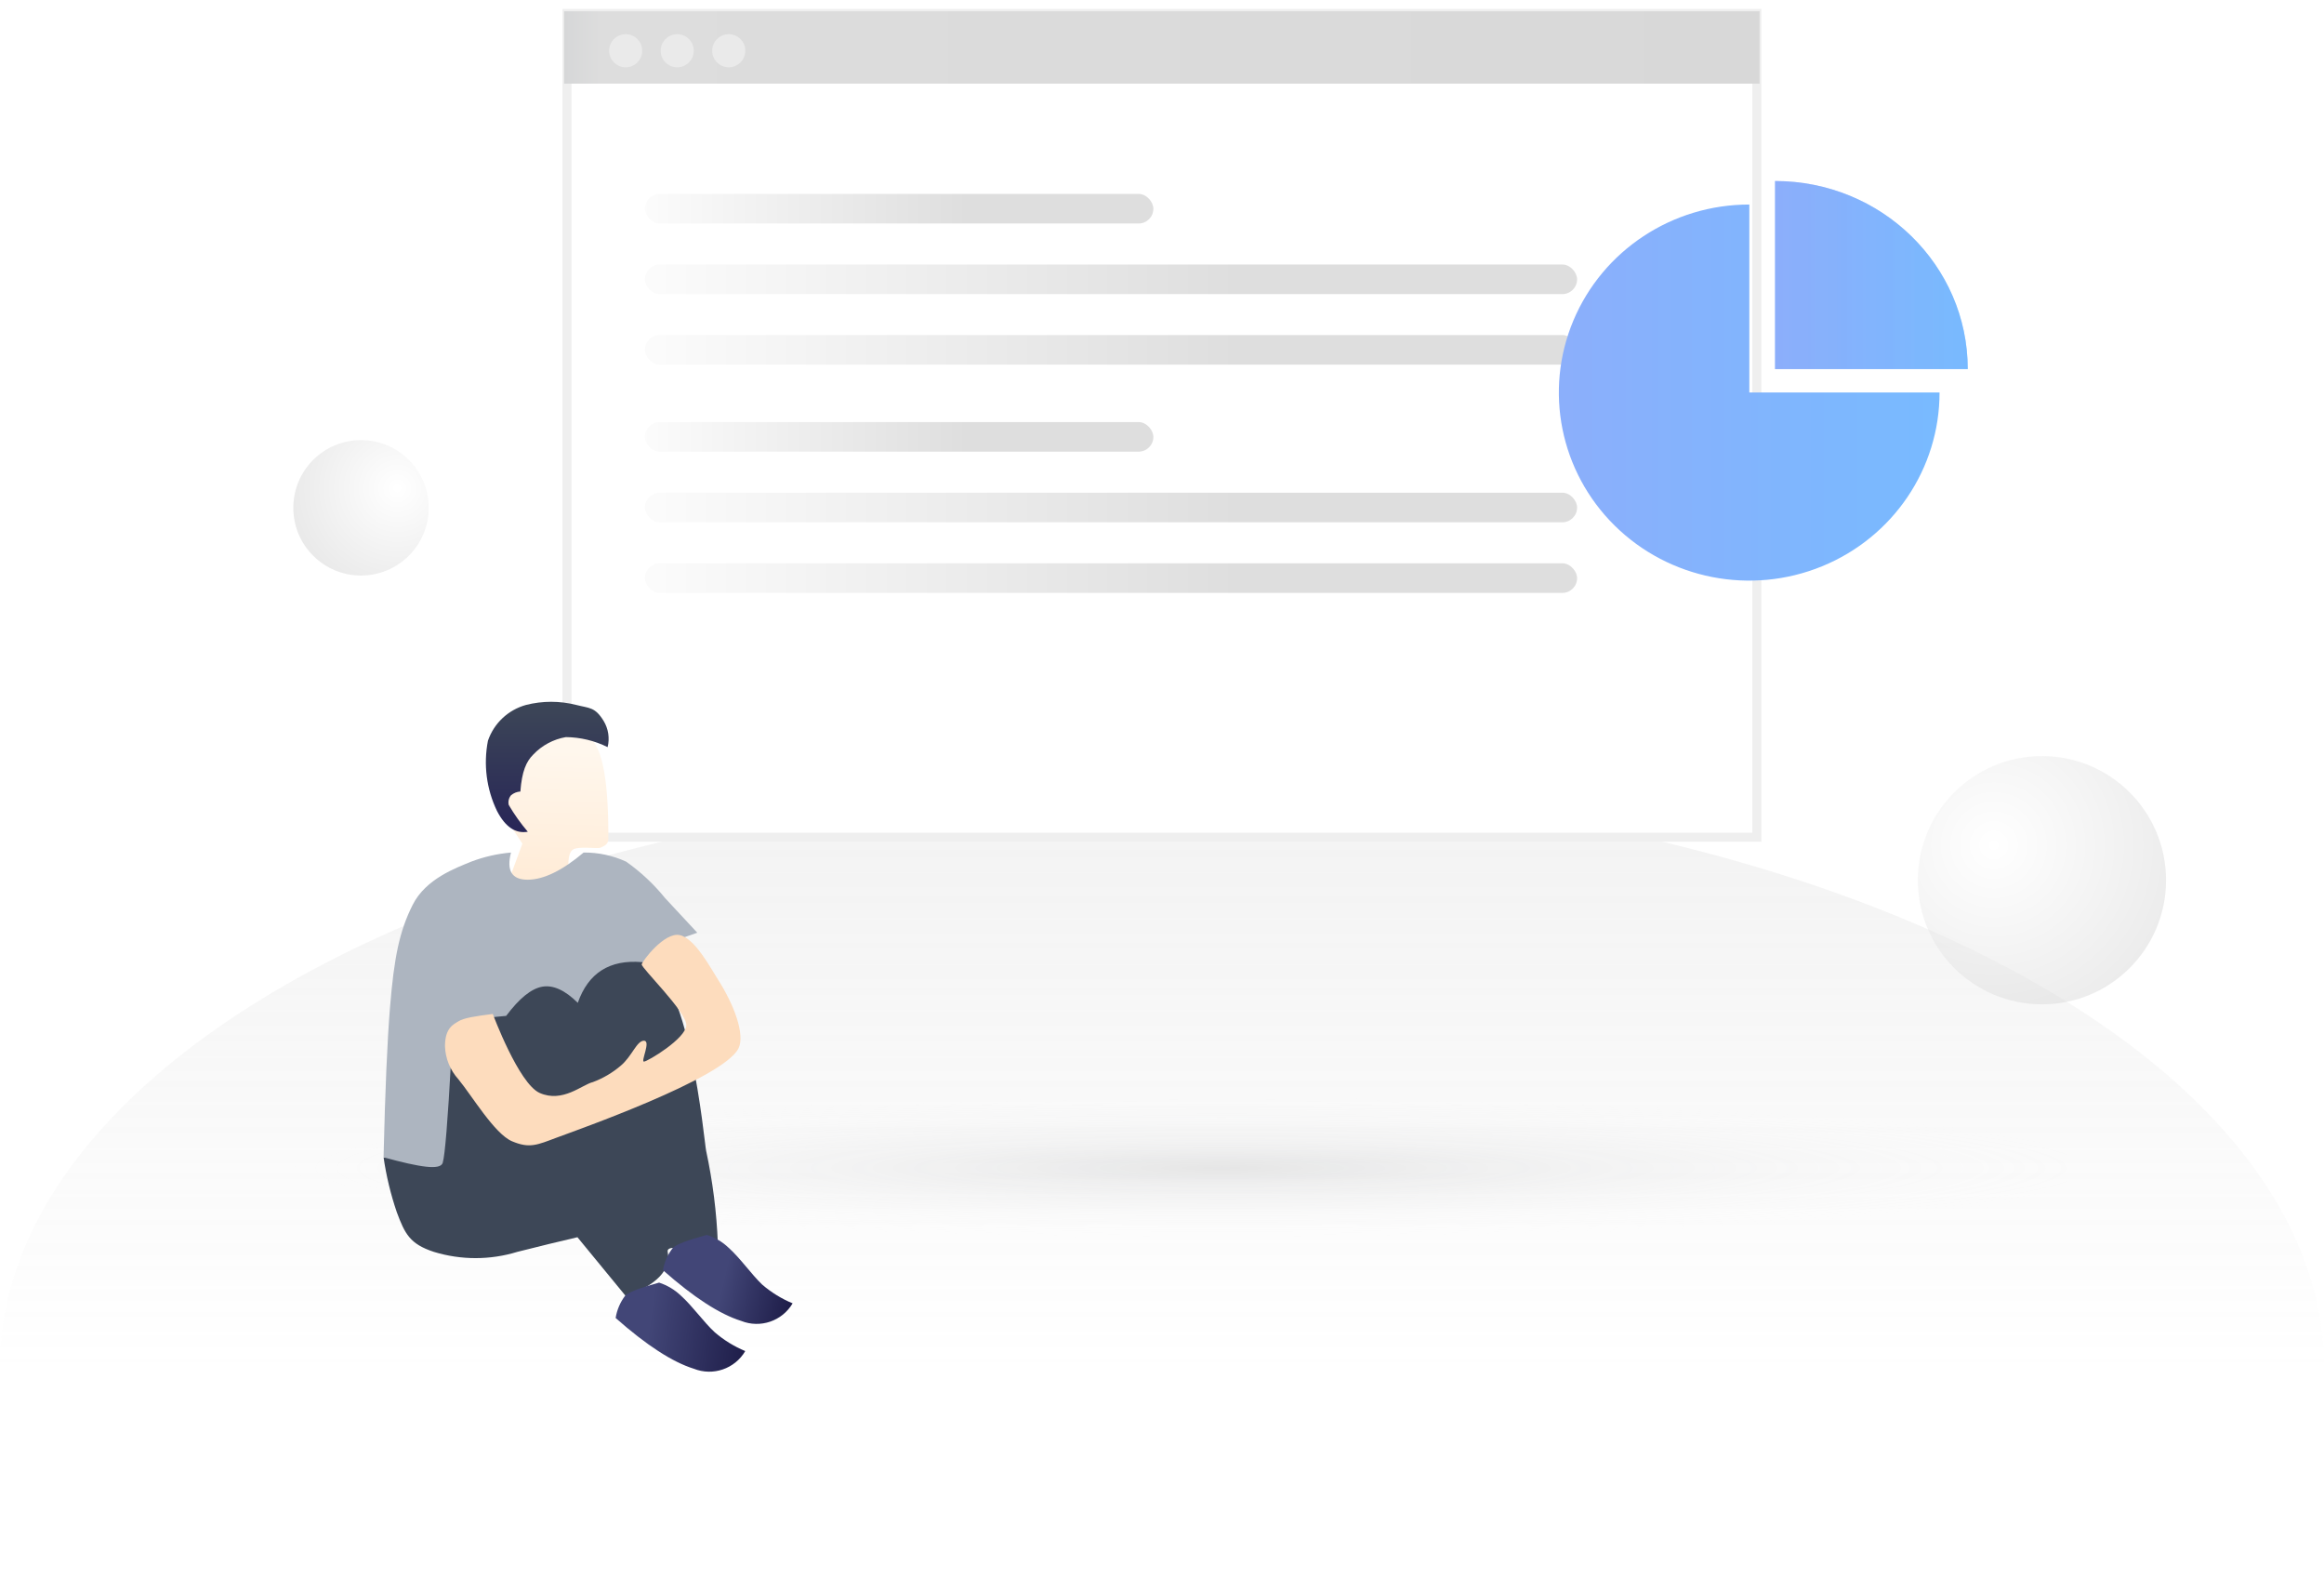 <?xml version="1.0" encoding="UTF-8"?>
<svg width="206px" height="141px" viewBox="0 0 206 141" version="1.1" xmlns="http://www.w3.org/2000/svg" xmlns:xlink="http://www.w3.org/1999/xlink">
    <title>暂无图表</title>
    <defs>
        <linearGradient x1="50.41%" y1="0.173%" x2="50.41%" y2="50.173%" id="linearGradient-1">
            <stop stop-color="#A9A9A9" stop-opacity="0.15" offset="0%"></stop>
            <stop stop-color="#A9A9A9" stop-opacity="0" offset="100%"></stop>
        </linearGradient>
        <radialGradient cx="55.217%" cy="50%" fx="55.217%" fy="50%" r="486.134%" gradientTransform="translate(0.552,0.5),scale(0.101,1),scale(1,0.076),translate(-0.552,-0.5)" id="radialGradient-2">
            <stop stop-color="#808184" stop-opacity="0.495" offset="0%"></stop>
            <stop stop-color="#FFFFFF" stop-opacity="0" offset="100%"></stop>
        </radialGradient>
        <radialGradient cx="30.647%" cy="35.897%" fx="30.647%" fy="35.897%" r="94.595%" id="radialGradient-3">
            <stop stop-color="#FFFFFF" offset="0%"></stop>
            <stop stop-color="#C2C2C2" offset="100%"></stop>
        </radialGradient>
        <radialGradient cx="76.781%" cy="35.688%" fx="76.781%" fy="35.688%" r="94%" id="radialGradient-4">
            <stop stop-color="#FFFFFF" offset="0%"></stop>
            <stop stop-color="#D8D8D8" offset="100%"></stop>
        </radialGradient>
        <linearGradient x1="0%" y1="50%" x2="100%" y2="50%" id="linearGradient-5">
            <stop stop-color="#D6D7D8" offset="0%"></stop>
            <stop stop-color="#DDDDDD" offset="3%"></stop>
            <stop stop-color="#D8D8D8" offset="100%"></stop>
        </linearGradient>
        <linearGradient x1="63.522%" y1="50%" x2="-2.872%" y2="50%" id="linearGradient-6">
            <stop stop-color="#DEDEDE" offset="0%"></stop>
            <stop stop-color="#FDFDFD" offset="100%"></stop>
        </linearGradient>
        <linearGradient x1="63.527%" y1="49.673%" x2="-2.884%" y2="49.673%" id="linearGradient-7">
            <stop stop-color="#DEDEDE" offset="0%"></stop>
            <stop stop-color="#FDFDFD" offset="100%"></stop>
        </linearGradient>
        <linearGradient x1="63.527%" y1="50%" x2="-2.884%" y2="50%" id="linearGradient-8">
            <stop stop-color="#DEDEDE" offset="0%"></stop>
            <stop stop-color="#FDFDFD" offset="100%"></stop>
        </linearGradient>
        <linearGradient x1="51.026%" y1="14.308%" x2="49.144%" y2="100%" id="linearGradient-9">
            <stop stop-color="#FFF7ED" offset="0%"></stop>
            <stop stop-color="#FFEBD6" offset="100%"></stop>
        </linearGradient>
        <linearGradient x1="49.82%" y1="-0.161%" x2="49.82%" y2="99.766%" id="linearGradient-10">
            <stop stop-color="#3D4757" offset="0%"></stop>
            <stop stop-color="#272557" offset="100%"></stop>
        </linearGradient>
        <linearGradient x1="-0.033%" y1="49.954%" x2="100.131%" y2="49.954%" id="linearGradient-11">
            <stop stop-color="#ADB5C0" offset="0%"></stop>
            <stop stop-color="#ADB5C0" offset="100%"></stop>
        </linearGradient>
        <linearGradient x1="100%" y1="50.01%" x2="0%" y2="50.01%" id="linearGradient-12">
            <stop stop-color="#3D4757" offset="0%"></stop>
            <stop stop-color="#3D4757" offset="100%"></stop>
        </linearGradient>
        <linearGradient x1="100.451%" y1="58.382%" x2="46.585%" y2="49.188%" id="linearGradient-13">
            <stop stop-color="#1F1E4A" offset="0%"></stop>
            <stop stop-color="#424677" offset="100%"></stop>
        </linearGradient>
        <linearGradient x1="101.676%" y1="54.882%" x2="25.725%" y2="47.396%" id="linearGradient-14">
            <stop stop-color="#1F1E4A" offset="0%"></stop>
            <stop stop-color="#424677" offset="100%"></stop>
        </linearGradient>
        <linearGradient x1="-0.249%" y1="49.328%" x2="100%" y2="49.328%" id="linearGradient-15">
            <stop stop-color="#8CAEFB" offset="0%"></stop>
            <stop stop-color="#78BAFF" offset="100%"></stop>
        </linearGradient>
        <filter x="-88.9%" y="-90.0%" width="277.8%" height="280.0%" filterUnits="objectBoundingBox" id="filter-16">
            <feGaussianBlur stdDeviation="10" in="SourceGraphic"></feGaussianBlur>
        </filter>
        <linearGradient x1="-0.249%" y1="49.328%" x2="100%" y2="49.328%" id="linearGradient-17">
            <stop stop-color="#8CAEFB" offset="0%"></stop>
            <stop stop-color="#78BAFF" offset="100%"></stop>
        </linearGradient>
    </defs>
    <g id="页面-1" stroke="none" stroke-width="1" fill="none" fill-rule="evenodd">
        <g id="缺省图" transform="translate(-118, -397)">
            <g id="编组" transform="translate(91, 397)">
                <g id="编组-4" transform="translate(27, 1)">
                    <g id="无权限访问">
                        <g id="编组-3" transform="translate(0, 38)">
                            <ellipse id="背景" fill="url(#linearGradient-1)" fill-rule="nonzero" cx="103" cy="82.116" rx="103" ry="51.547"></ellipse>
                            <g id="编组" transform="translate(15, 0)">
                                <ellipse id="椭圆形" fill="url(#radialGradient-2)" fill-rule="nonzero" opacity="0.36" style="mix-blend-mode: multiply;" cx="84.5" cy="64.5" rx="84.5" ry="8.5"></ellipse>
                                <circle id="椭圆形" fill="url(#radialGradient-3)" fill-rule="nonzero" opacity="0.4" cx="166" cy="39" r="11"></circle>
                                <circle id="椭圆形" fill="url(#radialGradient-4)" fill-rule="nonzero" opacity="0.66" cx="17" cy="6" r="6"></circle>
                                <polygon id="路径" fill="#FFFFFF" points="110.045 23 110.345 23 110.345 23 110.345 23 110.345 23 110.345 23 110.345 23 110.345 23 110.345 23 110.345 23 110.345 23 110.345 23 110.345 23.172 110.345 23.287 110.345 23.959 110.345 24.008 110.345 24.279 110.345 24.352 110.345 24.508 110.345 24.508 110.345 24.508 110.345 24.508 110.345 24.508 110.345 24.508 110.955 24.508 110.955 24.508 110.955 24.508 110.955 24.508 110.955 24.508 110.955 24.508 110.955 24.508 110.955 24.508 110.955 24.508 110.955 24.508 110.955 25 110.955 25 110.955 25 110.955 25 110.955 25 110.955 25 110.955 25 110.955 25 110.955 25 110.955 25 110.885 25 110.885 25 110.825 25 110.825 25 110.825 25 110.775 25 110.775 25 110.775 25 110.775 25 110.775 25 110.775 25 110.775 25 110.725 25 110.105 25 110.105 25 110.105 25 110.105 25 110.105 25 110.105 25 110.105 25 110.105 25 110.105 25 110.105 25 110.105 24.943 110.105 24.943 110.105 24.902 110.105 24.852 110.105 24.811 110.105 24.762 110.105 24.713 110.105 24.656 110.105 24.656 110.105 24.656 110.105 24.656 110.105 24.656 110.105 24.656 110.105 24.656 110.105 24.656 110.105 24.041 110.105 24 110.105 23.951 110.105 23.877 110.105 23.713 110.105 23.713 110.105 23.713 110.105 23.713 110.105 23.533 110.105 23.426 110.105 23.074 110.105 23.074 110.105 23.074 110.105 23.074 110.105 23.074 110.105 23.074 110.105 23.074 110.105 23.074 110.105 23.074 110.105 23.074 110.105 23.074 110.405 23.074"></polygon>
                            </g>
                        </g>
                        <g id="编组-11" transform="translate(50, 0)" fill-rule="nonzero">
                            <rect id="矩形" stroke="#EFEFEF" stroke-width="0.8" fill="#FFFFFF" x="0.257" y="0.189" width="105.471" height="73"></rect>
                            <rect id="矩形" fill="url(#linearGradient-5)" x="4.87229305e-14" y="7.61295788e-15" width="105.969" height="6.411"></rect>
                            <circle id="椭圆形" fill="#EAEAEA" cx="5.46" cy="3.497" r="1.466"></circle>
                            <circle id="椭圆形" fill="#EAEAEA" cx="10.029" cy="3.497" r="1.466"></circle>
                            <circle id="椭圆形" fill="#EAEAEA" cx="14.597" cy="3.497" r="1.466"></circle>
                            <rect id="矩形" fill="url(#linearGradient-6)" x="7.166" y="16.183" width="45.069" height="2.623" rx="1.311"></rect>
                            <rect id="矩形" fill="url(#linearGradient-7)" x="7.166" y="22.44" width="82.629" height="2.623" rx="1.311"></rect>
                            <rect id="矩形" fill="url(#linearGradient-8)" x="7.166" y="28.689" width="82.629" height="2.623" rx="1.311"></rect>
                            <rect id="矩形" fill="url(#linearGradient-6)" x="7.166" y="36.403" width="45.069" height="2.623" rx="1.311"></rect>
                            <rect id="矩形" fill="url(#linearGradient-8)" x="7.166" y="42.66" width="82.629" height="2.623" rx="1.311"></rect>
                            <rect id="矩形" fill="url(#linearGradient-7)" x="7.166" y="48.917" width="82.629" height="2.623" rx="1.311"></rect>
                        </g>
                    </g>
                    <g id="人物" transform="translate(34, 61)">
                        <path d="M10.281,9.704 L12.304,3.4 L16.748,2.756 C17.563,2.425 18.304,2.958 18.97,4.356 C20,6.452 19.911,11.519 19.926,12.059 C19.941,12.6 19.926,12.844 19.185,13.133 C18.933,13.222 17.2,12.963 16.756,13.304 C16.437,13.541 16.326,14.193 16.4,15.259 C15.612,15.97 14.629,16.429 13.578,16.578 C12.721,16.522 11.903,16.195 11.244,15.644 L12.304,12.756 L10.281,9.704 Z" id="脸" fill="url(#linearGradient-9)"></path>
                        <path d="M9.252,3.637 C9.785,2.087 11.049,0.901 12.63,0.467 C14.088,0.096 15.616,0.096 17.074,0.467 C18.244,0.77 18.733,0.63 19.504,1.881 C19.928,2.578 20.056,3.416 19.859,4.207 C18.708,3.635 17.441,3.331 16.156,3.319 C15.051,3.509 14.037,4.052 13.267,4.867 C12.652,5.474 12.259,6.348 12.126,8.141 C11.82,8.158 11.529,8.275 11.296,8.474 C11.097,8.712 11.023,9.031 11.096,9.333 C11.588,10.172 12.153,10.965 12.785,11.704 C11.699,11.896 10.788,11.281 10.052,9.859 C9.121,7.926 8.84,5.743 9.252,3.637 Z" id="头发" fill="url(#linearGradient-10)"></path>
                        <path d="M11.296,13.548 C10.877,15.158 11.37,15.96 12.778,15.956 C14.185,15.951 15.837,15.148 17.733,13.548 C19.034,13.536 20.322,13.812 21.504,14.356 C22.795,15.266 23.954,16.35 24.948,17.578 L27.807,20.652 C26.267,21.185 25.311,21.548 24.948,21.733 C24.437,22.104 24.049,22.62 23.837,23.215 L5.696,41.111 L3.17,42.593 L0,40.504 C0.138,34.627 0.328,30.217 0.57,27.274 C0.933,22.83 1.407,20.511 2.578,18.185 C3.748,15.859 6.43,14.911 7.763,14.356 C8.898,13.925 10.087,13.653 11.296,13.548 L11.296,13.548 Z" id="上半身" fill="url(#linearGradient-11)"></path>
                        <path d="M0,40.556 C3.289,41.452 5.044,41.719 5.244,41.037 C5.444,40.356 5.689,37.333 5.985,31.963 C5.358,30.975 5.358,30.123 5.985,29.407 C6.612,28.691 8.24,28.23 10.867,28.022 C12.027,26.472 13.091,25.61 14.059,25.437 C15.027,25.264 16.079,25.741 17.215,26.867 C18.143,24.22 20.037,23.017 22.896,23.259 C27.081,23.607 28.43,39.304 28.593,39.985 C29.176,42.686 29.523,45.432 29.63,48.193 C29.63,49.578 24.978,47.889 25.185,48.933 C25.481,50.528 24.247,51.84 21.481,52.867 L17.185,47.637 C15.607,48 13.83,48.437 11.859,48.933 C9.445,49.673 6.866,49.673 4.452,48.933 C2.341,48.237 1.889,47.356 1.163,45.393 C0.628,43.819 0.238,42.2 0,40.556 Z" id="下半身" fill="url(#linearGradient-12)"></path>
                        <path d="M9.681,27.852 C9.681,27.852 11.978,34.03 13.837,34.852 C15.881,35.756 17.6,34.111 18.556,33.889 C19.453,33.554 20.285,33.065 21.015,32.444 C22.022,31.607 22.437,30.222 23.081,30.222 C23.726,30.222 22.778,32.074 23.081,32.074 C23.385,32.074 26.837,30.015 26.837,28.83 C26.837,27.644 22.815,23.748 22.881,23.452 C22.948,23.156 24.867,20.6 26.23,20.859 C27.593,21.119 29.007,23.822 29.644,24.807 C31.074,27.03 32.059,29.696 31.459,30.904 C30.111,33.593 17.052,38.17 15.333,38.815 C13.615,39.459 12.941,39.793 11.385,39.133 C9.83,38.474 7.815,35.067 6.63,33.637 C5.902,32.835 5.482,31.801 5.444,30.719 C5.444,29.089 6.185,28.785 6.652,28.496 C7.119,28.207 8.148,28.044 9.681,27.852 Z" id="路径" fill="#FDDCBD"></path>
                        <path d="M25.644,48.578 C25.963,48.267 26.97,47.881 28.659,47.43 C29.384,47.658 30.045,48.051 30.593,48.578 C31.622,49.496 32.6,50.919 33.556,51.83 C34.362,52.526 35.275,53.089 36.259,53.496 C35.33,55.069 33.393,55.73 31.696,55.052 C29.795,54.459 27.484,52.96 24.763,50.556 C24.889,49.834 25.192,49.154 25.644,48.578 L25.644,48.578 Z" id="鞋子" fill="url(#linearGradient-13)"></path>
                        <path d="M21.415,52.815 C21.733,52.504 22.733,52.119 24.422,51.659 C25.146,51.894 25.806,52.289 26.356,52.815 C27.385,53.733 28.37,55.156 29.363,56.067 C30.169,56.758 31.079,57.318 32.059,57.726 C31.132,59.302 29.195,59.965 27.496,59.289 C25.6,58.696 23.291,57.198 20.57,54.793 C20.686,54.074 20.976,53.395 21.415,52.815 L21.415,52.815 Z" id="路径" fill="url(#linearGradient-14)"></path>
                    </g>
                    <g id="编组-9" transform="translate(138, 15)" fill-rule="nonzero">
                        <g id="编组-8">
                            <path d="M17.06,2.124 C10.234,2.12 4.078,6.178 1.464,12.406 C-1.15,18.634 0.293,25.803 5.12,30.571 C9.947,35.338 17.206,36.763 23.511,34.181 C29.817,31.599 33.926,25.519 33.922,18.778 L17.06,18.778 L17.06,2.124 Z" id="路径" fill="url(#linearGradient-15)"></path>
                            <path d="M17.06,2.124 C10.234,2.12 4.078,6.178 1.464,12.406 C-1.15,18.634 0.293,25.803 5.12,30.571 C9.947,35.338 17.206,36.763 23.511,34.181 C29.817,31.599 33.926,25.519 33.922,18.778 L17.06,18.778 L17.06,2.124 Z" id="路径" fill-opacity="0" fill="url(#linearGradient-15)" filter="url(#filter-16)"></path>
                            <path d="M19.341,0.041 L19.341,16.705 L36.422,16.705 C36.422,7.501 28.775,0.041 19.341,0.041 L19.341,0.041 Z" id="路径" fill="url(#linearGradient-17)"></path>
                            <path d="M19.341,0.041 L19.341,16.705 L36.422,16.705 C36.422,7.501 28.775,0.041 19.341,0.041 L19.341,0.041 Z" id="路径" fill-opacity="0.55" fill="url(#linearGradient-17)" opacity="0.717"></path>
                        </g>
                    </g>
                </g>
            </g>
        </g>
    </g>
</svg>